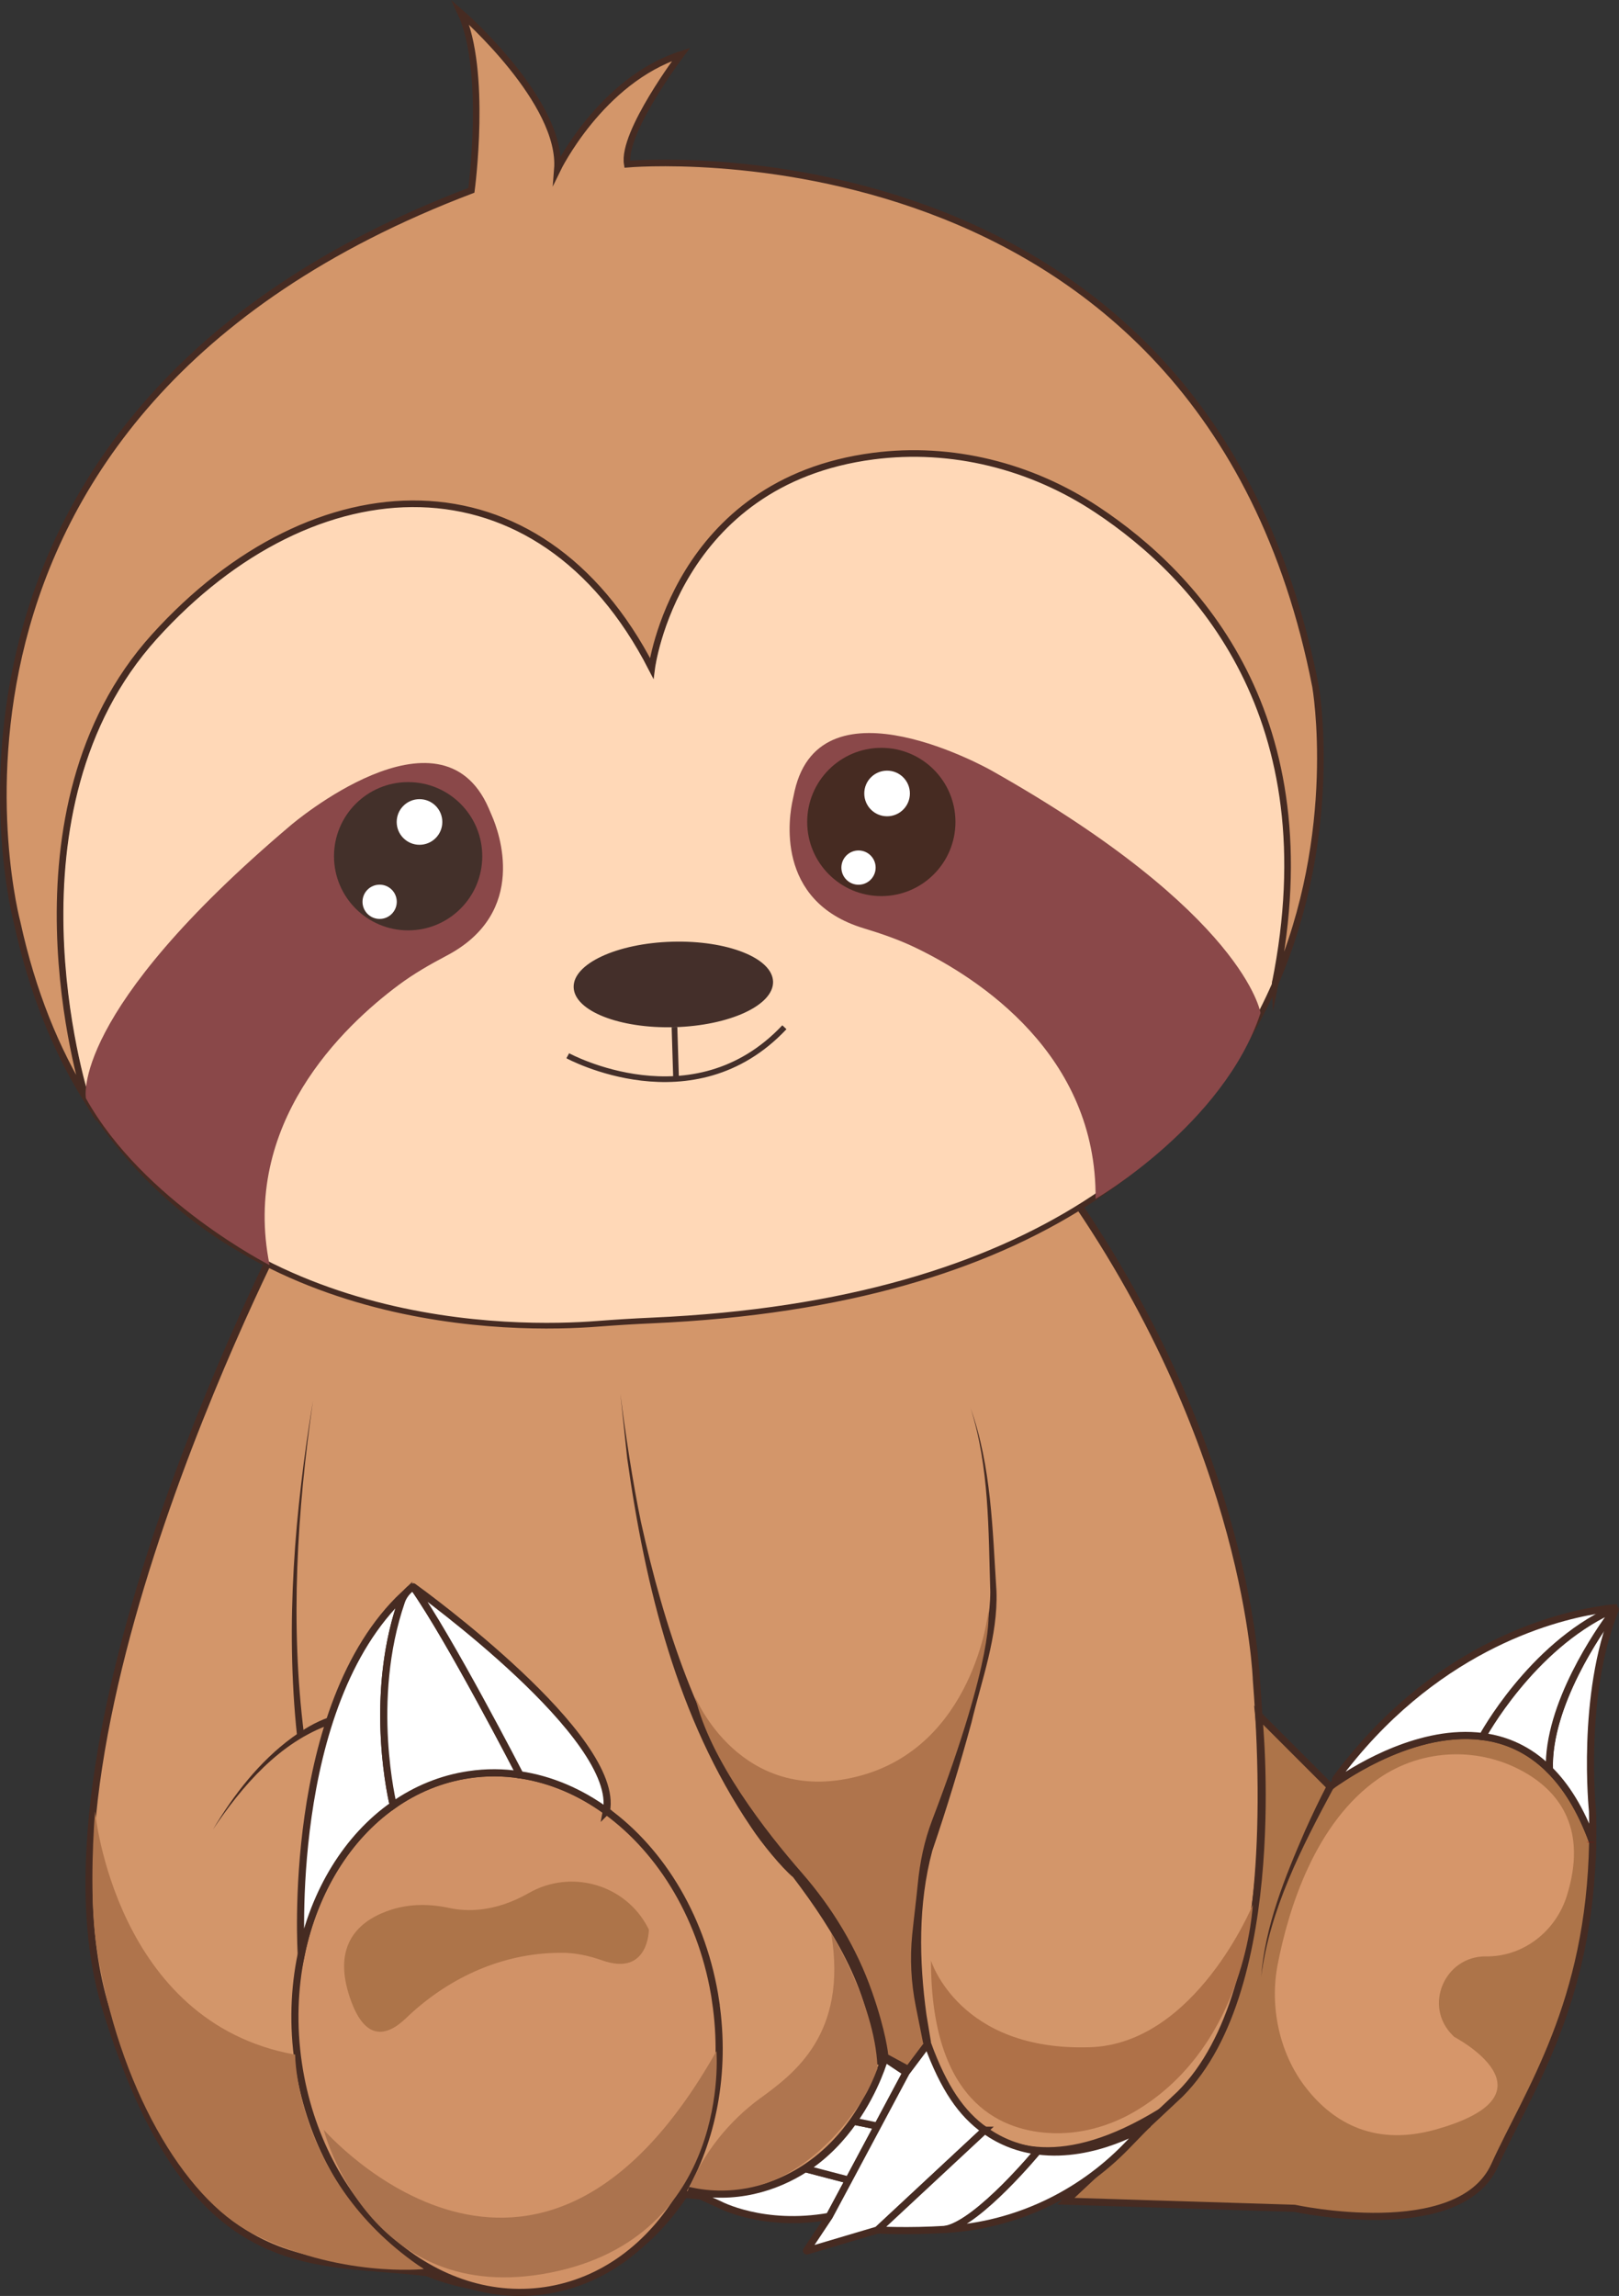 <?xml version="1.0" encoding="UTF-8"?>
<svg id="Layer_2" data-name="Layer 2" xmlns="http://www.w3.org/2000/svg" viewBox="0 0 224.96 318.99">
  <rect x="0" y="0" width="224.96" height="318.99" fill="#333333" stroke="none"/>
  <defs>
    <style>
      .cls-1 {
        stroke: #940004;
      }

      .cls-1, .cls-2, .cls-3, .cls-4, .cls-5, .cls-6, .cls-7, .cls-8, .cls-9 {
        stroke-miterlimit: 10;
      }

      .cls-1, .cls-2, .cls-3, .cls-4, .cls-9 {
        stroke-width: .99px;
      }

      .cls-1, .cls-5, .cls-8 {
        fill: none;
      }

      .cls-10, .cls-4 {
        fill: #fff;
      }

      .cls-11 {
        fill: #43302a;
      }

      .cls-2 {
        fill: #d19267;
      }

      .cls-2, .cls-3, .cls-4, .cls-5, .cls-6, .cls-7, .cls-9 {
        stroke: #462b22;
      }

      .cls-12 {
        fill: #8a4849;
      }

      .cls-3, .cls-7 {
        fill: #d3966a;
      }

      .cls-13 {
        fill: #ab734e;
      }

      .cls-14, .cls-9 {
        fill: #ad7449;
      }

      .cls-5 {
        stroke-width: .74px;
      }

      .cls-6 {
        fill: #ffd8b7;
      }

      .cls-6, .cls-8 {
        stroke-width: .79px;
      }

      .cls-15 {
        fill: #d6966a;
      }

      .cls-7 {
        stroke-width: .92px;
      }

      .cls-16 {
        fill: #442f2a;
      }

      .cls-17 {
        fill: #462b22;
      }

      .cls-18 {
        fill: #af754f;
      }

      .cls-8 {
        stroke: #442f2a;
      }

      .cls-19 {
        fill: #af7148;
      }

      .cls-20 {
        fill: #af744c;
      }
    </style>
  </defs>
  <g id="Layer_1-2" data-name="Layer 1">
    <g>
      <path class="cls-3" d="m163.64,291.92c-27.8,18.87-34.75-6.95-34.75-6.95l-2.98,1.99-2.98-.99c-7.94,22.84-27.8,18.87-27.8,18.87-13.9,20.85-35.75,10.92-35.75,10.92-15.89-1.99-32.77,1.99-44.68-36.74s25.82-110.22,25.82-110.22c48.66,17.87,108.23-2.98,108.23-2.98,24.82,35.75,25.82,67.52,25.82,67.52,3.97,50.64-10.92,58.59-10.92,58.59Z"/>
      <path class="cls-17" d="m121.45,286.82c-.09-9.67-5.56-18.51-11.25-26.01-1.57-1.31-4.34-4.67-5.84-6.95-10.27-15.14-14.7-33.36-17.21-51.25,0,0-.95-9-.95-9,.66,5.39,1.77,12.63,2.86,17.84,3.22,14.57,7.98,29.17,16.81,41.33,1.77,2.46,3.81,4.8,5.98,6.69,3.17,3.87,6.21,8.12,8.44,12.61,2.29,4.66,4.19,9.7,4.15,15,0,0-2.97-.27-2.97-.27h0Z"/>
      <path class="cls-17" d="m134.85,195.6c2.91,8.15,3.06,16.95,3.61,25.5.21,6.22-2.05,12.27-3.47,18.21-1.64,6.03-3.43,11.91-5.45,17.83-1.98,7.41-1.84,15.23-.81,22.78,0,0,.63,3.79.63,3.79l-2.93.51c-.34-2.38-.74-5.55-.86-7.91-.37-6.63.03-13.38,1.97-19.76,2.11-5.61,4.18-11.55,6.04-17.66,1.61-5.85,4-11.66,4.02-17.75-.27-8.54-.12-17.33-2.75-25.55h0Z"/>
      <path class="cls-2" d="m99.45,278.11c-1.69-11.39-7.5-20.9-15.17-26.47-3.65-2.66-7.75-4.42-12.01-5.05-2.33-.36-4.72-.38-7.12-.02-3.85.57-7.39,2.05-10.51,4.24-6.37,4.46-10.95,11.92-12.78,20.7-.99,4.76-1.18,9.91-.4,15.19,2.93,19.79,18.29,33.91,34.3,31.54,16.01-2.36,26.61-20.34,23.68-40.13Z"/>
      <path class="cls-14" d="m90.16,268.09s0,6.57-6.5,4.27c-1.84-.65-3.76-1.07-5.72-1.05-.32,0-.67.01-1.03.02-7.73.27-14.91,3.7-20.49,9.06-2.58,2.48-5.84,3.54-7.97-3.37-2.27-7.38,1.95-10.44,5.98-11.72,2.6-.82,5.37-.79,8.03-.21,2.28.49,6.24.65,11.01-2.08,5.87-3.36,13.41-1.22,16.54,4.78.05.1.1.19.15.29Z"/>
      <path class="cls-4" d="m54.64,250.8c-6.37,4.46-10.95,11.92-12.78,20.7,0,0-2.23-34.43,14.25-49.94-5.25,14.05-1.47,29.23-1.47,29.23Z"/>
      <path class="cls-4" d="m72.27,246.58c-2.33-.36-4.72-.38-7.12-.02-3.85.57-7.39,2.05-10.51,4.24,0,0-3.62-14.52,1.14-28.31.22-.64.62-1.21,1.13-1.66,0,0,0,0,.01-.01.25-.22.63-.17.82.1,5.07,7.33,14.52,25.66,14.52,25.66Z"/>
      <path class="cls-4" d="m84.27,251.63c-3.65-2.66-7.75-4.42-12.01-5.05,0,0-9.87-19.12-14.84-26.11,0,0,0-.02,0-.01,1.22.88,28.85,20.93,26.84,31.18Z"/>
      <path class="cls-13" d="m44.98,295.89s29.38,33.76,54.57-10.92c0,0,2.1,25.82-23.09,30.78s-31.48-19.86-31.48-19.86Z"/>
      <path class="cls-9" d="m221.3,255.91c-.38,22.48-8.96,34.65-13.63,44.94-4.96,10.92-27.8,5.96-27.8,5.96l-31.78-.99,15.89-14.89c14.89-14.89,10.92-52.63,10.92-52.63l9.93,9.93s10.74-8.3,21.16-6.96c3.24.41,6.44,1.76,9.28,4.58h0c2.31,2.28,4.38,5.55,6.03,10.07Z"/>
      <path class="cls-4" d="m224.21,223.4c-.99,0-18.22,17.86-18.22,17.86-8.45-1.09-17.12,4.17-20.09,6.19-.2.14-.44-.12-.29-.31,13.26-17.99,29.86-22.38,36.26-23.42,1.7-.29,2.34-.33,2.34-.33Z"/>
      <path class="cls-4" d="m221.28,251.63c.04,1.47.05,2.9.02,4.28-1.65-4.52-3.71-7.78-6.03-10.06h0c-.29-9.57,7.93-20.69,9.13-22.26.02-.03.07,0,.05.04-4.85,11.89-3.17,28.01-3.17,28.01Z"/>
      <path class="cls-1" d="m220.98,255.94s0-.02,0-.03"/>
      <path class="cls-15" d="m202.04,282.98s15.22,7.94-2.65,12.91c-8.94,2.48-14.65-1.49-18.12-6.08s-4.89-11-3.73-16.91c1.5-7.69,5.18-19.69,14.05-25.82,6.1-4.23,14.26-4.46,20.62-.63,4.54,2.73,8.36,7.76,5.51,16.92-1.5,4.83-5.85,8.35-10.9,8.44-.12,0-.25,0-.37,0-5.75-.03-8.7,6.93-4.6,10.97.07.07.14.14.21.21Z"/>
      <path class="cls-4" d="m215.28,245.84c-2.84-2.82-6.05-4.17-9.28-4.58,0,0,6.7-12.39,17.87-17.55.18-.08.36.13.24.29-1.9,2.56-9.1,12.89-8.82,21.84Z"/>
      <path class="cls-20" d="m13.21,251.7s2.77,29.28,27.8,33.76c0,0,0,17.87,17.87,29.79,0,0-11.84,1.24-23.83-4.96-9.63-4.99-18.59-20.52-21.59-39.52-.9-5.7-.67-13.65-.26-19.07Z"/>
      <path class="cls-18" d="m105.68,291.49c4.57-3.35,12.15-8.84,9.81-22.91,0,0,6.45,10.43,6.45,19.36,0,0-8.44,19.36-26.31,16.38h0c2.06-5.15,5.58-9.56,10.05-12.84Z"/>
      <path class="cls-19" d="m129.35,272.37s3.89,12.66,22.12,12.06c14.65-.48,22.6-19.78,22.6-19.78,0,0-.82,19.14-15.9,28.42-3.75,2.31-8.11,3.56-12.51,3.27-6.99-.45-16.3-4.67-16.3-23.98Z"/>
      <path class="cls-20" d="m96.62,235.81s6.19,15.09,22.46,11.02,18.25-22.94,18.25-22.94c0,0,.99,5.96-7.79,28.95-1.13,2.96-1.72,5.87-2.02,8.96-.2,2.08-.52,4.54-.77,7-.33,3.3-.16,6.64.49,9.9l1.15,5.77-2.22,2.48-2.75-1.49s-.29-3.16-2.26-8.76c-2.13-6.07-5.5-11.63-9.73-16.48-4.92-5.63-12.81-15.7-14.82-24.41Z"/>
      <path class="cls-4" d="m117.93,302.89l-2.7,5.04c-9.19,1.63-15.29-1.66-15.29-1.66l-4.31-1.95c6.45,1.49,12.25-.42,16.27-3.02l6.04,1.58Z"/>
      <path class="cls-4" d="m121.94,295.38l-4.01,7.51-6.04-1.58c2.87-1.86,5.07-4.26,6.72-6.6l3.33.68Z"/>
      <path class="cls-4" d="m125.91,287.95l-3.97,7.44-3.33-.68c3.16-4.47,4.32-8.75,4.32-8.75l2.98,1.99Z"/>
      <path class="cls-4" d="m136.83,295.96l-14.89,13.86-9.84,2.92s-.05-.02-.04-.05l3.17-4.76,2.7-5.04,4.01-7.51,3.97-7.44,2.98-3.97c2.27,6.19,4.71,9.68,7.94,11.99Z"/>
      <path class="cls-4" d="m144.21,298.85s-8.1,9.83-12.7,10.88c-5.39.34-9.57.09-9.57.09l14.89-13.86c2.39,1.72,4.92,2.57,7.38,2.89Z"/>
      <path class="cls-4" d="m159.36,295.25l-2.85,2.94c-6.58,6.77-15.41,10.93-24.83,11.53h-.17c4.6-1.04,12.7-10.87,12.7-10.87,7.91,1.02,15.15-3.59,15.15-3.59Z"/>
      <path class="cls-17" d="m185.27,248.47c-4.41,8.21-8.84,16.82-10.03,26.18.55-7.09,3.28-13.8,6.08-20.26.97-2.16,1.98-4.29,3.08-6.4l.87.48h0Z"/>
      <path class="cls-17" d="m45.92,239.58c-7.03,2.44-12.29,8.56-16.33,14.6,2.89-4.84,6.44-9.43,11.02-12.79,1.56-1.11,3.16-2.12,5.06-2.78l.25.96h0Z"/>
      <path class="cls-17" d="m43.49,194.61c-2.2,15.33-3.2,31.02-1.24,46.4,0,0-.98.13-.98.13-1.64-15.53-.31-31.19,2.22-46.53h0Z"/>
      <g>
        <path class="cls-6" d="m177.19,136.61s0,.02,0,.02c-9.44,21.74-32.36,44.43-86.6,46.83-2.52.11-5.04.27-7.55.46-11.19.88-50.82,1.47-71.09-31.32h0c-.4-1.29-12.3-40,9.51-64.15,22.18-24.56,53.44-26.09,69.1,4.39,0,0,3.29-25.9,30.79-29.47,10.91-1.42,21.94,1.37,31.1,7.45,13.86,9.19,32.2,28.76,24.75,65.79Z"/>
        <path class="cls-7" d="m177.19,136.61c7.45-37.03-10.89-56.6-24.75-65.79-9.16-6.08-20.19-8.87-31.1-7.45-27.5,3.57-30.79,29.47-30.79,29.47-15.66-30.48-46.92-28.95-69.1-4.39C-.36,112.6,11.54,151.31,11.94,152.59c-4.12-6.67-7.44-14.71-9.56-24.42,0,0-19.07-70.52,63.12-101.73,0,0,2.24-16.69-1.49-24.68.42.36,14.18,12.48,13.44,21.77,0,0,5.98-12.34,17.18-15.97,0,0-8.22,10.89-7.47,15.25,0,0,80.06-7.25,95.64,72.59,0,0,3.52,20.15-5.61,41.2Z"/>
        <path class="cls-5" d="m11.95,152.63s0,0,0-.02"/>
        <path class="cls-12" d="m11.94,152.6s-2.37-11.86,28.53-38c0,0,20.73-17.66,27.42-2.34.16.37.31.73.47,1.1.92,2.11,5.18,13.39-6.31,19.42-2.3,1.21-4.55,2.5-6.63,4.05-7.82,5.81-21.92,19.32-17.96,38.94,0,0-17.59-8.93-25.51-23.16Z"/>
        <path class="cls-12" d="m175.15,140.74s-2.12-13.8-37.37-33.68c0,0-23.67-13.45-27.37,2.85-.09.39-.16.78-.25,1.17-.51,2.24-2.57,14.13,9.85,17.89,2.48.75,4.94,1.6,7.27,2.73,8.77,4.24,25.15,14.86,24.95,34.87,0,0,17.82-10.36,22.92-25.83Z"/>
        <circle class="cls-11" cx="56.71" cy="118.96" r="10.3"/>
        <circle class="cls-10" cx="58.29" cy="114.2" r="3.17"/>
        <circle class="cls-10" cx="52.75" cy="125.29" r="2.38"/>
        <circle class="cls-17" cx="122.46" cy="114.2" r="10.3"/>
        <circle class="cls-10" cx="123.26" cy="110.24" r="3.17"/>
        <circle class="cls-10" cx="119.29" cy="120.54" r="2.38"/>
        <ellipse class="cls-16" cx="93.55" cy="136.78" rx="13.86" ry="5.94" transform="translate(-3.84 2.71) rotate(-1.63)"/>
        <path class="cls-8" d="m78.89,146.68s17.43,9.51,30.1-3.96"/>
        <line class="cls-8" x1="93.94" y1="149.89" x2="93.72" y2="142.72"/>
      </g>
    </g>
  </g>
</svg>